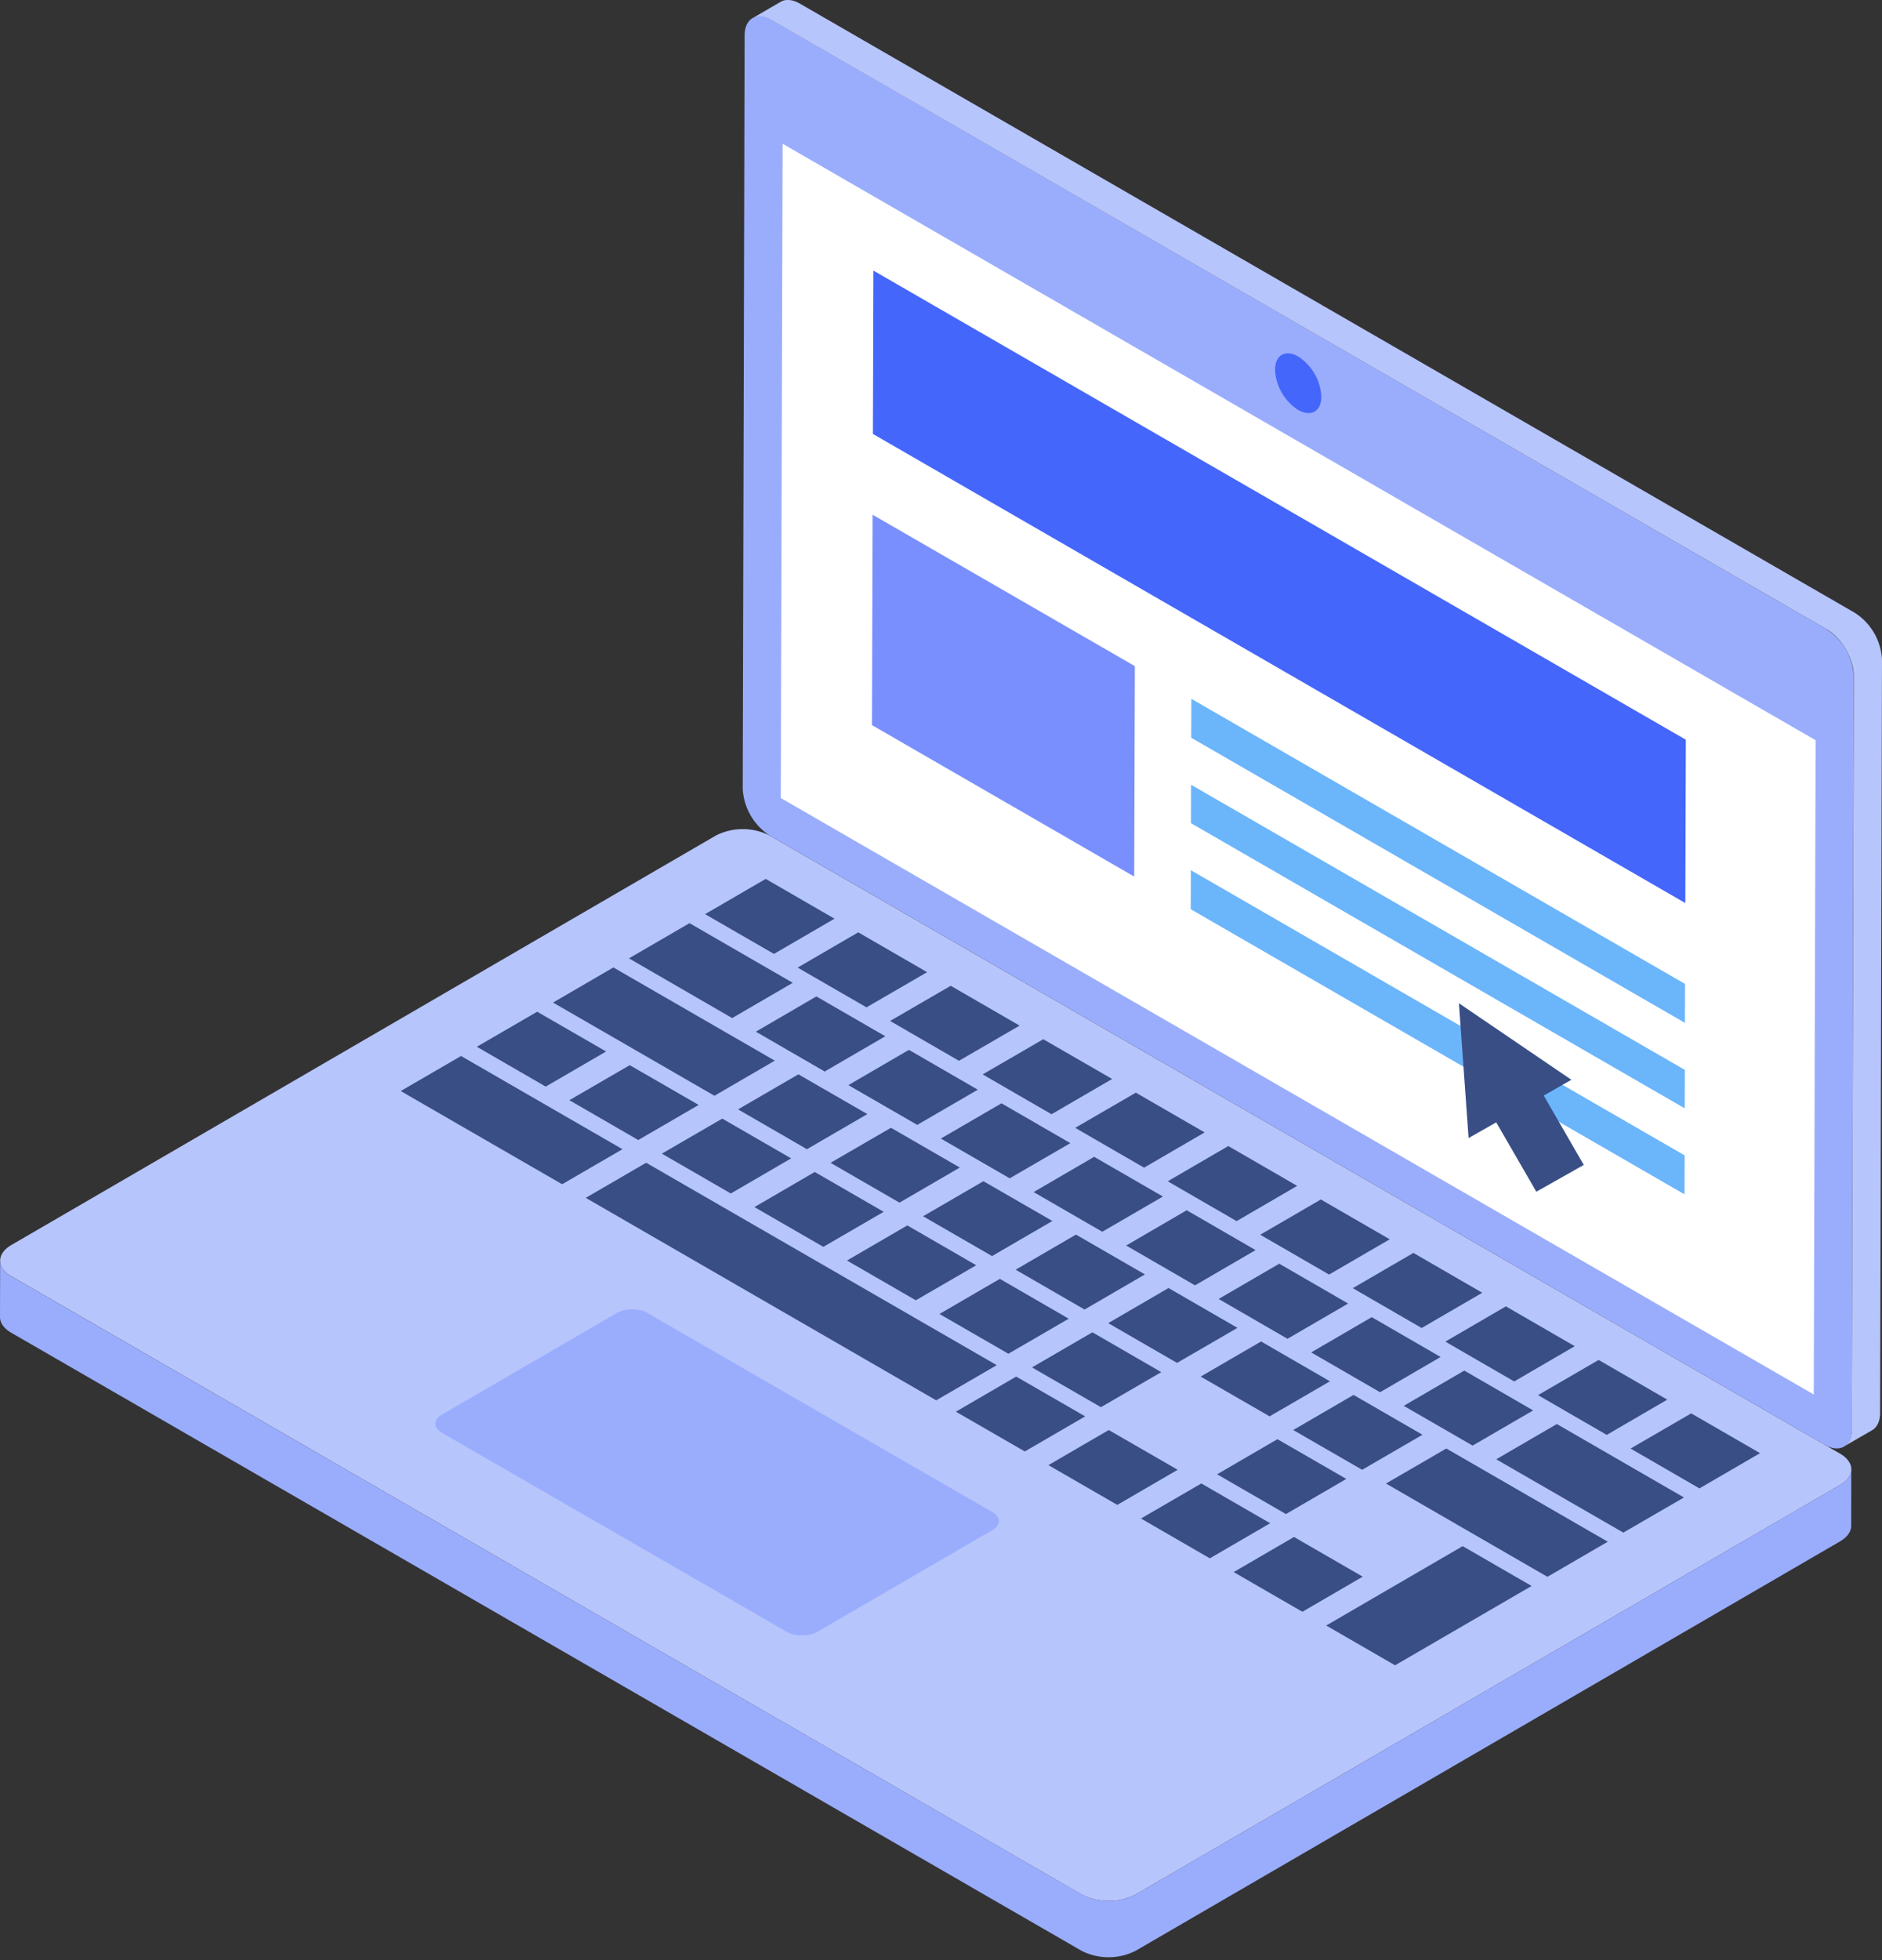 <svg width="267" height="278" fill="none" xmlns="http://www.w3.org/2000/svg"><rect width="100%" height="100%" fill="#333333" stroke="none"/><path d="M261.07 210.61l-99.94 58.09a8.42 8.42 0 01-7.66.02L1.61 181.02c-2.12-1.21-2.12-3.2 0-4.43l99.95-58.08a8.43 8.43 0 017.63 0l151.86 87.67c2.12 1.24 2.14 3.22.02 4.43z" fill="#B7C5FD"/><path d="M140.82 214.48c1.2.7 1.2 1.83 0 2.53l-24.85 14.44c-1.2.7-3.15.7-4.36 0L62.65 203.2c-1.2-.7-1.2-1.83 0-2.53l24.85-14.44c1.2-.7 3.15-.7 4.35 0l48.97 28.26z" fill="#9AADFD"/><path d="M262.64 208.42l-.01 8c0 .79-.53 1.59-1.57 2.2L161.1 276.7a8.48 8.48 0 01-7.65 0L1.59 189.03C.53 188.42 0 187.62 0 186.79l.02-7.98c0 .8.53 1.6 1.59 2.22l151.87 87.69a8.41 8.41 0 007.65-.02l99.94-58.09c1.06-.6 1.57-1.39 1.57-2.2zM259.16 89.27a8.42 8.42 0 013.82 6.61l-.27 106.85c0 2.42-1.73 3.41-3.84 2.19L109.19 118.5a8.44 8.44 0 01-3.82-6.62l.27-106.84c0-2.44 1.73-3.42 3.84-2.2l149.68 86.42z" fill="#9AADFD"/><path d="M184.17 50.56a7.23 7.23 0 013.29 5.7c0 2.08-1.47 2.94-3.3 1.88a7.22 7.22 0 01-3.27-5.68c0-2.09 1.47-2.94 3.28-1.9z" fill="#4466FB"/><path d="M267 93.55l-.27 106.85c0 1.2-.44 2.05-1.12 2.45l-4.02 2.33c.69-.4 1.12-1.25 1.12-2.45L263 95.89c0-2.44-1.71-5.4-3.83-6.63L109.48 2.86c-1.06-.61-2.02-.67-2.73-.28l4.02-2.33c.68-.4 1.67-.34 2.72.27l149.69 86.42a8.42 8.42 0 013.82 6.61z" fill="#B7C5FD"/><path d="M257.58 104.99l-.26 92.8-146.55-84.6.26-92.8 146.55 84.6z" fill="#fff"/><path d="M239.06 139.56l-.02 5.52L169 104.64l.02-5.52 70.04 40.44zM239 163.87l-.02 5.53-70.05-40.44.02-5.53 70.04 40.44zM239.03 151.75l-.02 5.45-70.04-40.44.01-5.45 70.05 40.44z" fill="#6BB5FB"/><path d="M239.17 104.92l-.07 23.17-115.26-66.54.07-23.17 115.26 66.54z" fill="#4466FB"/><path d="M161 94.48l-.09 29.85-37.2-21.48.09-29.84L161 94.48z" fill="#798FFE"/><path d="M206.98 142.3l15.95 10.85-3.92 2.24 5.68 9.84-6.73 3.8-5.69-9.84-3.92 2.23-1.37-19.11zM162.43 180.76l-8.56 4.98-9.78-5.65 8.56-4.98 9.78 5.65zM151.62 187.04l-8.56 4.97-9.78-5.64 8.57-4.98 9.77 5.65zM118.4 130.3l-8.6 5-9.77-5.64 8.6-5 9.77 5.65zM131.53 137.89l-8.6 4.99-9.77-5.64 8.6-5 9.77 5.65zM112.47 139.4l-8.6 5-14.64-8.47 8.59-4.99 14.65 8.46zM144.65 145.47l-8.6 4.99-9.77-5.65 8.6-4.99 9.77 5.65zM125.6 146.98l-8.6 5-9.77-5.65 8.59-5 9.78 5.65zM85.99 149.14l-8.57 4.98-9.77-5.65 8.56-4.97 9.78 5.64zM109.92 150.44l-8.56 4.98-22.9-13.22 8.56-4.98 22.9 13.22zM157.78 153.04l-8.6 5-9.77-5.65 8.6-4.99 9.77 5.64zM138.72 154.56l-8.59 4.99-9.77-5.64 8.59-5 9.77 5.65zM99.12 156.72l-8.57 4.98-9.77-5.65 8.56-4.97 9.78 5.64zM123.05 158.02l-8.57 4.98-9.77-5.65 8.56-4.97 9.78 5.64zM170.9 160.62l-8.59 5-9.77-5.65 8.6-4.99 9.77 5.64zM151.85 162.14l-8.6 4.99-9.77-5.64 8.6-5 9.77 5.65zM88.31 163l-8.56 4.97-22.9-13.22 8.56-4.97L88.31 163zM112.24 164.3l-8.56 4.98-9.78-5.65 8.57-4.97 9.77 5.64zM136.17 165.6l-8.56 4.98-9.78-5.65 8.57-4.97 9.77 5.64zM184.03 168.2l-8.59 5-9.77-5.65 8.59-5 9.77 5.65zM164.97 169.72l-8.59 4.99-9.74-5.63 8.59-5 9.75 5.63zM125.37 171.88l-8.56 4.97-9.78-5.64 8.56-4.98 9.78 5.65zM149.3 173.18l-8.56 4.98-9.78-5.65 8.56-4.97 9.78 5.64zM138.5 179.46l-8.57 4.97-9.77-5.64 8.56-4.98 9.78 5.65zM141.39 193.64l-8.57 4.98L83.1 169.9l8.57-4.98 49.72 28.7zM180.2 216.05l-8.56 4.98-9.77-5.65 8.56-4.97 9.77 5.64zM167.08 208.47l-8.57 4.98-9.77-5.64 8.56-4.98 9.78 5.64zM153.95 200.9l-8.56 4.97-9.78-5.64 8.56-4.98 9.78 5.64zM164.75 194.62l-8.56 4.97-9.78-5.64 8.57-4.98 9.77 5.65zM175.56 188.34l-8.57 4.97-9.77-5.64 8.56-4.98 9.78 5.65zM191.26 184.89l-8.6 5-9.77-5.65 8.6-5 9.77 5.65zM197.16 175.78l-8.6 5-9.77-5.65 8.6-5 9.77 5.65zM236.54 198.52l-8.59 5-9.75-5.64 8.6-4.99 9.74 5.63zM238.9 212.4l-8.6 4.98-18.03-10.4 8.6-5 18.02 10.41zM191 209.77l-8.56 4.98-9.77-5.64 8.56-4.98 9.78 5.64zM228.1 218.67l-8.57 4.98-22.9-13.23 8.56-4.97 22.9 13.22zM201.81 203.5l-8.56 4.97-9.78-5.64 8.56-4.98 9.78 5.65zM217.51 200.05l-8.59 4.99-9.77-5.64 8.59-5 9.77 5.65zM223.41 190.94l-8.59 5-9.77-5.65 8.59-5 9.77 5.65zM188.68 195.92l-8.56 4.97-9.78-5.64 8.57-4.98 9.77 5.65zM204.38 192.47l-8.59 5-9.77-5.65 8.59-5 9.77 5.65zM210.29 183.36l-8.6 5-9.77-5.65 8.6-5 9.77 5.65zM249.7 206.11l-8.6 5-9.77-5.65 8.6-4.99 9.77 5.64zM178.13 177.31l-8.59 5-9.77-5.65 8.59-5 9.77 5.65zM193.33 223.63l-8.56 4.98-9.75-5.63 8.56-4.98 9.75 5.63zM217.29 224.95l-19.37 11.25-9.77-5.64 19.36-11.26 9.78 5.65z" fill="#384E85"/></svg>